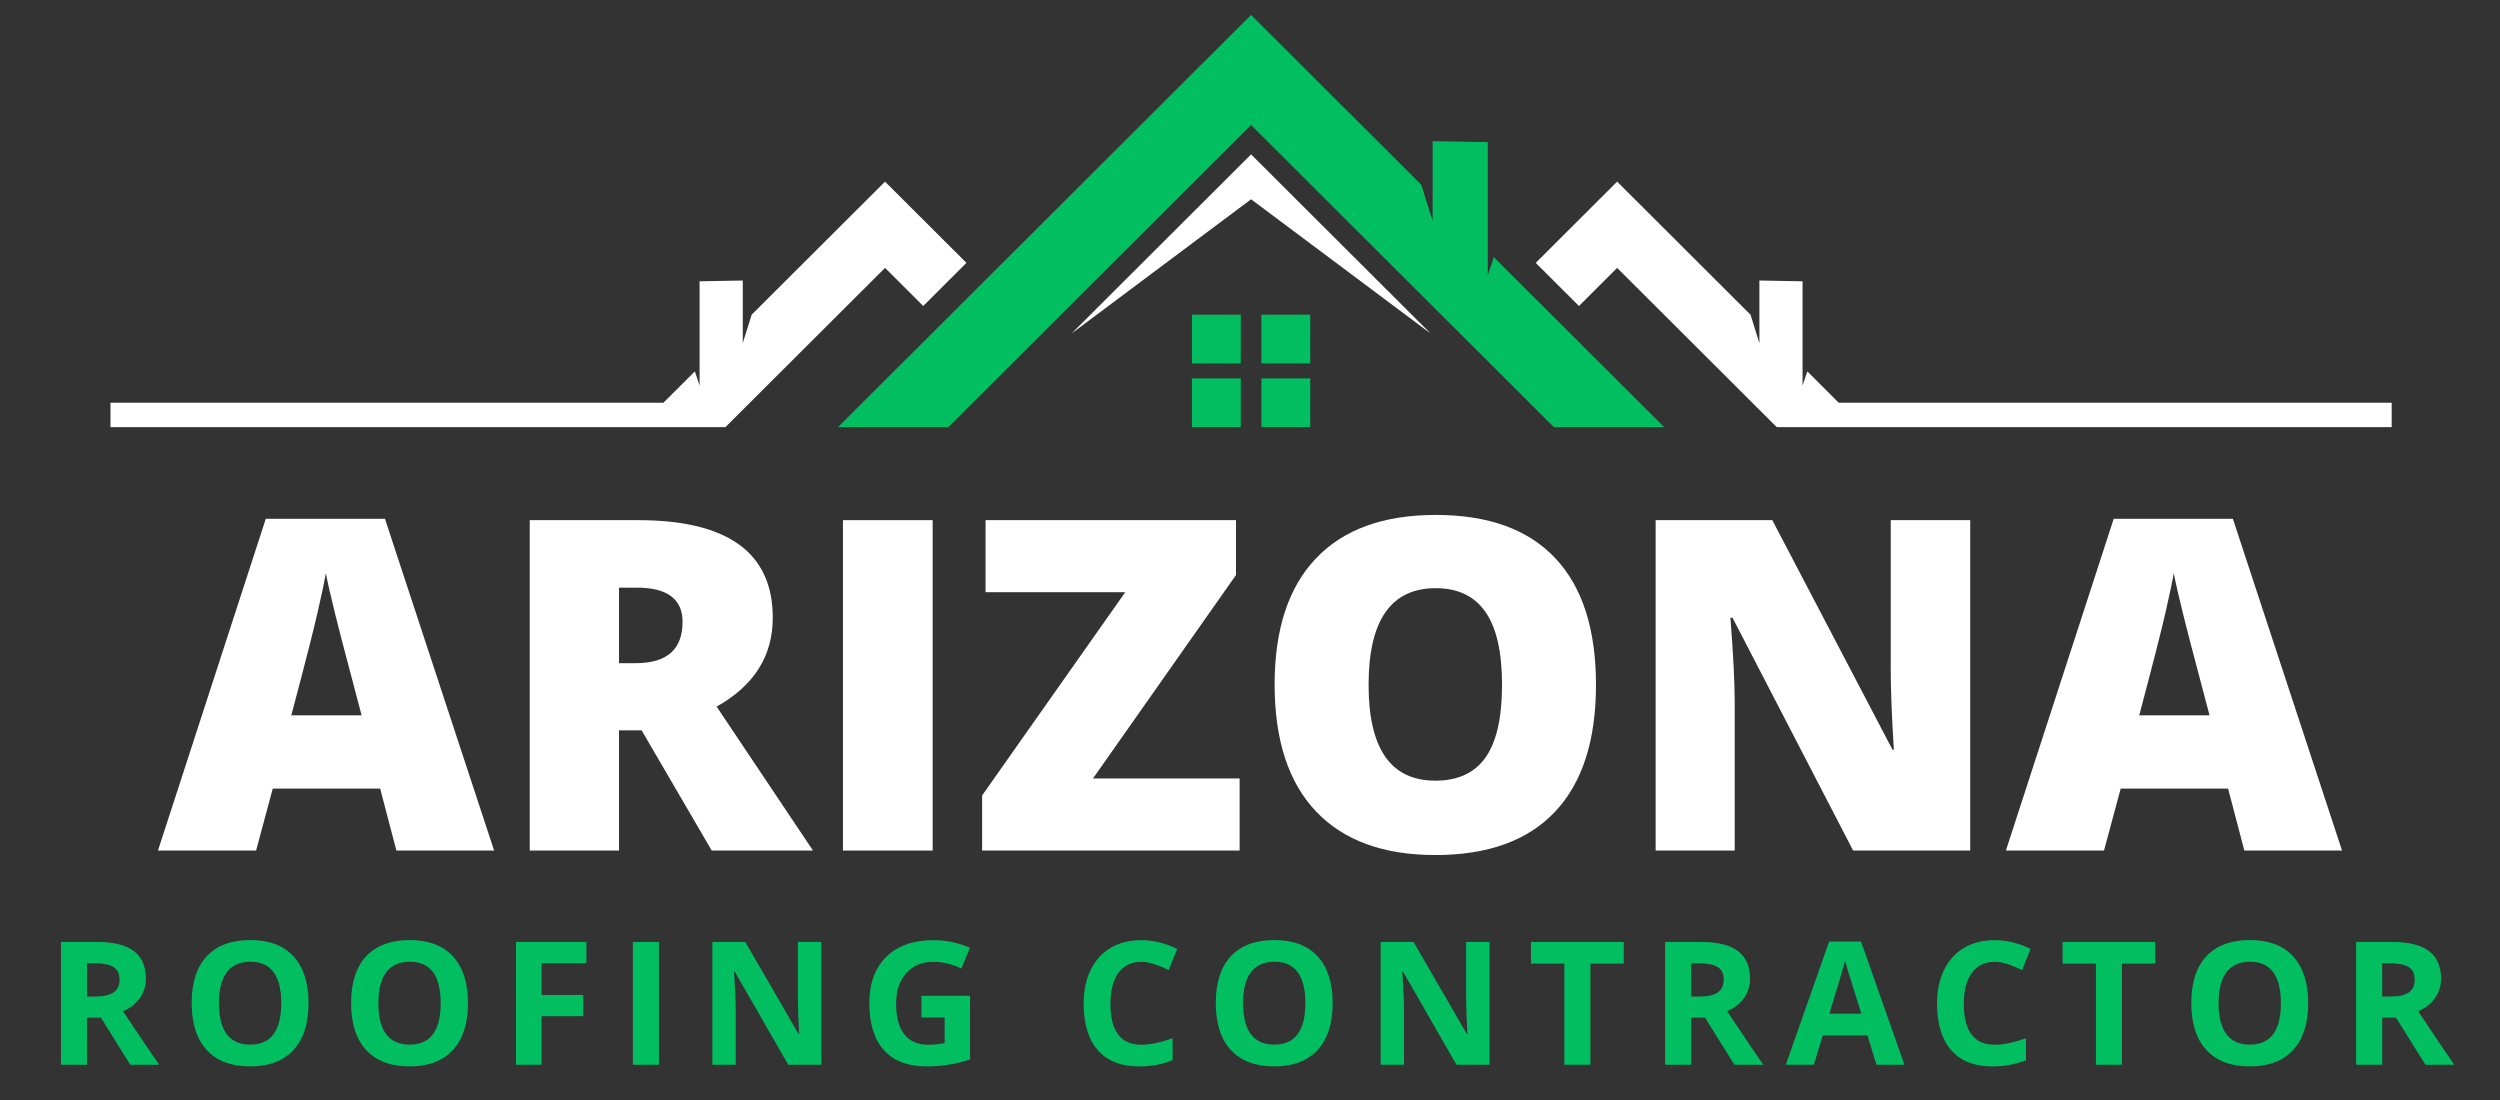 <svg xmlns="http://www.w3.org/2000/svg" xmlns:xlink="http://www.w3.org/1999/xlink" width="500" zoomAndPan="magnify" viewBox="0 0 375 165" height="220" preserveAspectRatio="xMidYMid meet" version="1.0"><rect x="0" y="0" width="375" height="165" fill="#333333" stroke="none"/><defs><g/><clipPath id="d927e4573f"><path d="M 125 2.238 L 250 2.238 L 250 64.113 L 125 64.113 Z M 125 2.238 " clip-rule="nonzero"/></clipPath><clipPath id="bbf1044243"><path d="M 178 56 L 187 56 L 187 64.113 L 178 64.113 Z M 178 56 " clip-rule="nonzero"/></clipPath><clipPath id="53e1973814"><path d="M 189 56 L 197 56 L 197 64.113 L 189 64.113 Z M 189 56 " clip-rule="nonzero"/></clipPath><clipPath id="cb6fc8dfb2"><path d="M 16.555 27 L 145 27 L 145 64.113 L 16.555 64.113 Z M 16.555 27 " clip-rule="nonzero"/></clipPath><clipPath id="116657da6f"><path d="M 230 27 L 358.73 27 L 358.73 64.113 L 230 64.113 Z M 230 27 " clip-rule="nonzero"/></clipPath></defs><g fill="#01bf61" fill-opacity="1"><g transform="translate(6.838, 159.711)"><g><path d="M 6.219 -10.234 L 7.484 -10.234 C 8.711 -10.234 9.617 -10.438 10.203 -10.844 C 10.797 -11.258 11.094 -11.91 11.094 -12.797 C 11.094 -13.672 10.789 -14.289 10.188 -14.656 C 9.594 -15.031 8.664 -15.219 7.406 -15.219 L 6.219 -15.219 Z M 6.219 -7.062 L 6.219 0 L 2.312 0 L 2.312 -18.422 L 7.688 -18.422 C 10.188 -18.422 12.035 -17.961 13.234 -17.047 C 14.441 -16.141 15.047 -14.758 15.047 -12.906 C 15.047 -11.82 14.742 -10.852 14.141 -10 C 13.547 -9.156 12.703 -8.5 11.609 -8.031 C 14.379 -3.883 16.188 -1.207 17.031 0 L 12.703 0 L 8.297 -7.062 Z M 6.219 -7.062 "/></g></g></g><g fill="#01bf61" fill-opacity="1"><g transform="translate(27.251, 159.711)"><g><path d="M 19.031 -9.234 C 19.031 -6.18 18.273 -3.836 16.766 -2.203 C 15.254 -0.566 13.086 0.25 10.266 0.25 C 7.441 0.25 5.273 -0.566 3.766 -2.203 C 2.254 -3.836 1.5 -6.191 1.5 -9.266 C 1.5 -12.328 2.254 -14.664 3.766 -16.281 C 5.285 -17.895 7.461 -18.703 10.297 -18.703 C 13.117 -18.703 15.281 -17.883 16.781 -16.25 C 18.281 -14.625 19.031 -12.285 19.031 -9.234 Z M 5.594 -9.234 C 5.594 -7.172 5.984 -5.617 6.766 -4.578 C 7.547 -3.535 8.711 -3.016 10.266 -3.016 C 13.379 -3.016 14.938 -5.086 14.938 -9.234 C 14.938 -13.379 13.391 -15.453 10.297 -15.453 C 8.734 -15.453 7.555 -14.926 6.766 -13.875 C 5.984 -12.832 5.594 -11.285 5.594 -9.234 Z M 5.594 -9.234 "/></g></g></g><g fill="#01bf61" fill-opacity="1"><g transform="translate(51.166, 159.711)"><g><path d="M 19.031 -9.234 C 19.031 -6.18 18.273 -3.836 16.766 -2.203 C 15.254 -0.566 13.086 0.25 10.266 0.25 C 7.441 0.25 5.273 -0.566 3.766 -2.203 C 2.254 -3.836 1.5 -6.191 1.5 -9.266 C 1.5 -12.328 2.254 -14.664 3.766 -16.281 C 5.285 -17.895 7.461 -18.703 10.297 -18.703 C 13.117 -18.703 15.281 -17.883 16.781 -16.25 C 18.281 -14.625 19.031 -12.285 19.031 -9.234 Z M 5.594 -9.234 C 5.594 -7.172 5.984 -5.617 6.766 -4.578 C 7.547 -3.535 8.711 -3.016 10.266 -3.016 C 13.379 -3.016 14.938 -5.086 14.938 -9.234 C 14.938 -13.379 13.391 -15.453 10.297 -15.453 C 8.734 -15.453 7.555 -14.926 6.766 -13.875 C 5.984 -12.832 5.594 -11.285 5.594 -9.234 Z M 5.594 -9.234 "/></g></g></g><g fill="#01bf61" fill-opacity="1"><g transform="translate(75.082, 159.711)"><g><path d="M 6.156 0 L 2.312 0 L 2.312 -18.422 L 12.875 -18.422 L 12.875 -15.219 L 6.156 -15.219 L 6.156 -10.469 L 12.406 -10.469 L 12.406 -7.281 L 6.156 -7.281 Z M 6.156 0 "/></g></g></g><g fill="#01bf61" fill-opacity="1"><g transform="translate(92.622, 159.711)"><g><path d="M 2.312 0 L 2.312 -18.422 L 6.219 -18.422 L 6.219 0 Z M 2.312 0 "/></g></g></g><g fill="#01bf61" fill-opacity="1"><g transform="translate(104.544, 159.711)"><g><path d="M 18.656 0 L 13.688 0 L 5.688 -13.938 L 5.562 -13.938 C 5.727 -11.469 5.812 -9.711 5.812 -8.672 L 5.812 0 L 2.312 0 L 2.312 -18.422 L 7.25 -18.422 L 15.234 -4.625 L 15.328 -4.625 C 15.203 -7.02 15.141 -8.711 15.141 -9.703 L 15.141 -18.422 L 18.656 -18.422 Z M 18.656 0 "/></g></g></g><g fill="#01bf61" fill-opacity="1"><g transform="translate(128.9, 159.711)"><g><path d="M 9.312 -10.344 L 16.609 -10.344 L 16.609 -0.797 C 15.43 -0.41 14.316 -0.141 13.266 0.016 C 12.223 0.172 11.156 0.25 10.062 0.25 C 7.281 0.25 5.156 -0.562 3.688 -2.188 C 2.227 -3.82 1.5 -6.172 1.5 -9.234 C 1.5 -12.203 2.348 -14.52 4.047 -16.188 C 5.742 -17.852 8.102 -18.688 11.125 -18.688 C 13.008 -18.688 14.832 -18.305 16.594 -17.547 L 15.297 -14.422 C 13.953 -15.098 12.551 -15.438 11.094 -15.438 C 9.406 -15.438 8.051 -14.867 7.031 -13.734 C 6.02 -12.598 5.516 -11.07 5.516 -9.156 C 5.516 -7.156 5.922 -5.629 6.734 -4.578 C 7.555 -3.523 8.75 -3 10.312 -3 C 11.125 -3 11.953 -3.082 12.797 -3.25 L 12.797 -7.094 L 9.312 -7.094 Z M 9.312 -10.344 "/></g></g></g><g fill="#01bf61" fill-opacity="1"><g transform="translate(150.963, 159.711)"><g/></g></g><g fill="#01bf61" fill-opacity="1"><g transform="translate(161.046, 159.711)"><g><path d="M 10.141 -15.438 C 8.672 -15.438 7.531 -14.883 6.719 -13.781 C 5.914 -12.676 5.516 -11.133 5.516 -9.156 C 5.516 -5.051 7.055 -3 10.141 -3 C 11.43 -3 13 -3.32 14.844 -3.969 L 14.844 -0.688 C 13.332 -0.062 11.645 0.25 9.781 0.25 C 7.094 0.25 5.039 -0.562 3.625 -2.188 C 2.207 -3.812 1.5 -6.145 1.5 -9.188 C 1.5 -11.094 1.848 -12.766 2.547 -14.203 C 3.242 -15.648 4.242 -16.758 5.547 -17.531 C 6.848 -18.301 8.379 -18.688 10.141 -18.688 C 11.93 -18.688 13.727 -18.25 15.531 -17.375 L 14.266 -14.203 C 13.578 -14.535 12.883 -14.82 12.188 -15.062 C 11.488 -15.312 10.805 -15.438 10.141 -15.438 Z M 10.141 -15.438 "/></g></g></g><g fill="#01bf61" fill-opacity="1"><g transform="translate(180.867, 159.711)"><g><path d="M 19.031 -9.234 C 19.031 -6.18 18.273 -3.836 16.766 -2.203 C 15.254 -0.566 13.086 0.25 10.266 0.25 C 7.441 0.25 5.273 -0.566 3.766 -2.203 C 2.254 -3.836 1.5 -6.191 1.5 -9.266 C 1.5 -12.328 2.254 -14.664 3.766 -16.281 C 5.285 -17.895 7.461 -18.703 10.297 -18.703 C 13.117 -18.703 15.281 -17.883 16.781 -16.25 C 18.281 -14.625 19.031 -12.285 19.031 -9.234 Z M 5.594 -9.234 C 5.594 -7.172 5.984 -5.617 6.766 -4.578 C 7.547 -3.535 8.711 -3.016 10.266 -3.016 C 13.379 -3.016 14.938 -5.086 14.938 -9.234 C 14.938 -13.379 13.391 -15.453 10.297 -15.453 C 8.734 -15.453 7.555 -14.926 6.766 -13.875 C 5.984 -12.832 5.594 -11.285 5.594 -9.234 Z M 5.594 -9.234 "/></g></g></g><g fill="#01bf61" fill-opacity="1"><g transform="translate(204.782, 159.711)"><g><path d="M 18.656 0 L 13.688 0 L 5.688 -13.938 L 5.562 -13.938 C 5.727 -11.469 5.812 -9.711 5.812 -8.672 L 5.812 0 L 2.312 0 L 2.312 -18.422 L 7.25 -18.422 L 15.234 -4.625 L 15.328 -4.625 C 15.203 -7.02 15.141 -8.711 15.141 -9.703 L 15.141 -18.422 L 18.656 -18.422 Z M 18.656 0 "/></g></g></g><g fill="#01bf61" fill-opacity="1"><g transform="translate(229.138, 159.711)"><g><path d="M 9.422 0 L 5.516 0 L 5.516 -15.172 L 0.516 -15.172 L 0.516 -18.422 L 14.422 -18.422 L 14.422 -15.172 L 9.422 -15.172 Z M 9.422 0 "/></g></g></g><g fill="#01bf61" fill-opacity="1"><g transform="translate(247.459, 159.711)"><g><path d="M 6.219 -10.234 L 7.484 -10.234 C 8.711 -10.234 9.617 -10.438 10.203 -10.844 C 10.797 -11.258 11.094 -11.91 11.094 -12.797 C 11.094 -13.672 10.789 -14.289 10.188 -14.656 C 9.594 -15.031 8.664 -15.219 7.406 -15.219 L 6.219 -15.219 Z M 6.219 -7.062 L 6.219 0 L 2.312 0 L 2.312 -18.422 L 7.688 -18.422 C 10.188 -18.422 12.035 -17.961 13.234 -17.047 C 14.441 -16.141 15.047 -14.758 15.047 -12.906 C 15.047 -11.82 14.742 -10.852 14.141 -10 C 13.547 -9.156 12.703 -8.5 11.609 -8.031 C 14.379 -3.883 16.188 -1.207 17.031 0 L 12.703 0 L 8.297 -7.062 Z M 6.219 -7.062 "/></g></g></g><g fill="#01bf61" fill-opacity="1"><g transform="translate(267.872, 159.711)"><g><path d="M 13.594 0 L 12.25 -4.391 L 5.547 -4.391 L 4.203 0 L 0 0 L 6.5 -18.484 L 11.281 -18.484 L 17.797 0 Z M 11.328 -7.656 C 10.086 -11.625 9.391 -13.867 9.234 -14.391 C 9.078 -14.91 8.969 -15.32 8.906 -15.625 C 8.625 -14.551 7.832 -11.895 6.531 -7.656 Z M 11.328 -7.656 "/></g></g></g><g fill="#01bf61" fill-opacity="1"><g transform="translate(289.054, 159.711)"><g><path d="M 10.141 -15.438 C 8.672 -15.438 7.531 -14.883 6.719 -13.781 C 5.914 -12.676 5.516 -11.133 5.516 -9.156 C 5.516 -5.051 7.055 -3 10.141 -3 C 11.43 -3 13 -3.32 14.844 -3.969 L 14.844 -0.688 C 13.332 -0.062 11.645 0.25 9.781 0.25 C 7.094 0.25 5.039 -0.562 3.625 -2.188 C 2.207 -3.812 1.5 -6.145 1.5 -9.188 C 1.5 -11.094 1.848 -12.766 2.547 -14.203 C 3.242 -15.648 4.242 -16.758 5.547 -17.531 C 6.848 -18.301 8.379 -18.688 10.141 -18.688 C 11.93 -18.688 13.727 -18.25 15.531 -17.375 L 14.266 -14.203 C 13.578 -14.535 12.883 -14.82 12.188 -15.062 C 11.488 -15.312 10.805 -15.438 10.141 -15.438 Z M 10.141 -15.438 "/></g></g></g><g fill="#01bf61" fill-opacity="1"><g transform="translate(308.874, 159.711)"><g><path d="M 9.422 0 L 5.516 0 L 5.516 -15.172 L 0.516 -15.172 L 0.516 -18.422 L 14.422 -18.422 L 14.422 -15.172 L 9.422 -15.172 Z M 9.422 0 "/></g></g></g><g fill="#01bf61" fill-opacity="1"><g transform="translate(327.196, 159.711)"><g><path d="M 19.031 -9.234 C 19.031 -6.18 18.273 -3.836 16.766 -2.203 C 15.254 -0.566 13.086 0.25 10.266 0.25 C 7.441 0.25 5.273 -0.566 3.766 -2.203 C 2.254 -3.836 1.5 -6.191 1.5 -9.266 C 1.5 -12.328 2.254 -14.664 3.766 -16.281 C 5.285 -17.895 7.461 -18.703 10.297 -18.703 C 13.117 -18.703 15.281 -17.883 16.781 -16.25 C 18.281 -14.625 19.031 -12.285 19.031 -9.234 Z M 5.594 -9.234 C 5.594 -7.172 5.984 -5.617 6.766 -4.578 C 7.547 -3.535 8.711 -3.016 10.266 -3.016 C 13.379 -3.016 14.938 -5.086 14.938 -9.234 C 14.938 -13.379 13.391 -15.453 10.297 -15.453 C 8.734 -15.453 7.555 -14.926 6.766 -13.875 C 5.984 -12.832 5.594 -11.285 5.594 -9.234 Z M 5.594 -9.234 "/></g></g></g><g fill="#01bf61" fill-opacity="1"><g transform="translate(351.111, 159.711)"><g><path d="M 6.219 -10.234 L 7.484 -10.234 C 8.711 -10.234 9.617 -10.438 10.203 -10.844 C 10.797 -11.258 11.094 -11.91 11.094 -12.797 C 11.094 -13.672 10.789 -14.289 10.188 -14.656 C 9.594 -15.031 8.664 -15.219 7.406 -15.219 L 6.219 -15.219 Z M 6.219 -7.062 L 6.219 0 L 2.312 0 L 2.312 -18.422 L 7.688 -18.422 C 10.188 -18.422 12.035 -17.961 13.234 -17.047 C 14.441 -16.141 15.047 -14.758 15.047 -12.906 C 15.047 -11.82 14.742 -10.852 14.141 -10 C 13.547 -9.156 12.703 -8.5 11.609 -8.031 C 14.379 -3.883 16.188 -1.207 17.031 0 L 12.703 0 L 8.297 -7.062 Z M 6.219 -7.062 "/></g></g></g><g fill="#ffffff" fill-opacity="1"><g transform="translate(23.695, 127.584)"><g><path d="M 35.766 0 L 33.328 -9.297 L 17.219 -9.297 L 14.719 0 L 0 0 L 16.172 -49.766 L 34.047 -49.766 L 50.422 0 Z M 30.547 -20.281 L 28.406 -28.406 C 27.914 -30.219 27.312 -32.555 26.594 -35.422 C 25.883 -38.297 25.414 -40.352 25.188 -41.594 C 24.988 -40.445 24.586 -38.551 23.984 -35.906 C 23.391 -33.258 22.062 -28.051 20 -20.281 Z M 30.547 -20.281 "/></g></g></g><g fill="#ffffff" fill-opacity="1"><g transform="translate(74.103, 127.584)"><g><path d="M 18.75 -18.031 L 18.75 0 L 5.359 0 L 5.359 -49.562 L 21.594 -49.562 C 35.07 -49.562 41.812 -44.68 41.812 -34.922 C 41.812 -29.18 39.004 -24.738 33.391 -21.594 L 47.844 0 L 32.656 0 L 22.141 -18.031 Z M 18.75 -28.109 L 21.266 -28.109 C 25.941 -28.109 28.281 -30.176 28.281 -34.312 C 28.281 -37.727 25.984 -39.438 21.391 -39.438 L 18.75 -39.438 Z M 18.75 -28.109 "/></g></g></g><g fill="#ffffff" fill-opacity="1"><g transform="translate(121.086, 127.584)"><g><path d="M 5.359 0 L 5.359 -49.562 L 18.812 -49.562 L 18.812 0 Z M 5.359 0 "/></g></g></g><g fill="#ffffff" fill-opacity="1"><g transform="translate(145.256, 127.584)"><g><path d="M 40.688 0 L 2.062 0 L 2.062 -8.266 L 23.531 -38.75 L 2.578 -38.75 L 2.578 -49.562 L 40.141 -49.562 L 40.141 -41.328 L 18.688 -10.812 L 40.688 -10.812 Z M 40.688 0 "/></g></g></g><g fill="#ffffff" fill-opacity="1"><g transform="translate(187.663, 127.584)"><g><path d="M 51.734 -24.859 C 51.734 -16.516 49.688 -10.172 45.594 -5.828 C 41.508 -1.492 35.52 0.672 27.625 0.672 C 19.852 0.672 13.895 -1.504 9.75 -5.859 C 5.602 -10.223 3.531 -16.578 3.531 -24.922 C 3.531 -33.172 5.594 -39.469 9.719 -43.812 C 13.844 -48.164 19.836 -50.344 27.703 -50.344 C 35.586 -50.344 41.562 -48.18 45.625 -43.859 C 49.695 -39.547 51.734 -33.211 51.734 -24.859 Z M 17.625 -24.859 C 17.625 -15.273 20.957 -10.484 27.625 -10.484 C 31.02 -10.484 33.535 -11.645 35.172 -13.969 C 36.816 -16.301 37.641 -19.93 37.641 -24.859 C 37.641 -29.805 36.805 -33.457 35.141 -35.812 C 33.484 -38.176 31.004 -39.359 27.703 -39.359 C 20.984 -39.359 17.625 -34.523 17.625 -24.859 Z M 17.625 -24.859 "/></g></g></g><g fill="#ffffff" fill-opacity="1"><g transform="translate(242.986, 127.584)"><g><path d="M 52.547 0 L 34.984 0 L 16.891 -34.922 L 16.578 -34.922 C 17.004 -29.43 17.219 -25.238 17.219 -22.344 L 17.219 0 L 5.359 0 L 5.359 -49.562 L 22.859 -49.562 L 40.891 -15.125 L 41.094 -15.125 C 40.781 -20.113 40.625 -24.125 40.625 -27.156 L 40.625 -49.562 L 52.547 -49.562 Z M 52.547 0 "/></g></g></g><g fill="#ffffff" fill-opacity="1"><g transform="translate(300.884, 127.584)"><g><path d="M 35.766 0 L 33.328 -9.297 L 17.219 -9.297 L 14.719 0 L 0 0 L 16.172 -49.766 L 34.047 -49.766 L 50.422 0 Z M 30.547 -20.281 L 28.406 -28.406 C 27.914 -30.219 27.312 -32.555 26.594 -35.422 C 25.883 -38.297 25.414 -40.352 25.188 -41.594 C 24.988 -40.445 24.586 -38.551 23.984 -35.906 C 23.391 -33.258 22.062 -28.051 20 -20.281 Z M 30.547 -20.281 "/></g></g></g><g clip-path="url(#d927e4573f)"><path fill="#01bf61" d="M 187.664 2.242 L 213.191 27.719 L 214.898 33.156 L 214.898 21.176 L 223.164 21.32 L 223.164 41.289 L 224.07 38.574 L 249.621 64.066 L 233.07 64.066 L 187.664 18.758 L 142.254 64.066 L 125.703 64.066 L 187.664 2.242 " fill-opacity="1" fill-rule="nonzero"/></g><g clip-path="url(#bbf1044243)"><path fill="#01bf61" d="M 186.113 64.066 L 178.789 64.066 L 178.789 56.762 L 186.113 56.762 L 186.113 64.066 " fill-opacity="1" fill-rule="nonzero"/></g><g clip-path="url(#53e1973814)"><path fill="#01bf61" d="M 196.535 64.066 L 189.211 64.066 L 189.211 56.762 L 196.535 56.762 L 196.535 64.066 " fill-opacity="1" fill-rule="nonzero"/></g><path fill="#01bf61" d="M 186.113 54.512 L 178.789 54.512 L 178.789 47.203 L 186.113 47.203 L 186.113 54.512 " fill-opacity="1" fill-rule="nonzero"/><path fill="#01bf61" d="M 196.535 54.512 L 189.211 54.512 L 189.211 47.203 L 196.535 47.203 L 196.535 54.512 " fill-opacity="1" fill-rule="nonzero"/><path fill="#ffffff" d="M 187.664 29.891 L 214.586 50.023 L 187.664 23.156 L 160.738 50.023 L 187.664 29.891 " fill-opacity="1" fill-rule="nonzero"/><g clip-path="url(#cb6fc8dfb2)"><path fill="#ffffff" d="M 112.75 47.203 L 111.414 51.465 L 111.414 42.078 L 104.938 42.195 L 104.938 57.836 L 104.23 55.707 L 99.512 60.414 L 16.574 60.414 L 16.574 64.066 L 108.816 64.066 L 132.754 40.184 L 138.484 45.898 L 144.965 39.43 L 132.754 27.246 L 112.75 47.203 " fill-opacity="1" fill-rule="nonzero"/></g><g clip-path="url(#116657da6f)"><path fill="#ffffff" d="M 275.812 60.414 L 271.098 55.707 L 270.383 57.836 L 270.383 42.195 L 263.91 42.078 L 263.91 51.465 L 262.574 47.203 L 242.57 27.246 L 230.359 39.43 L 236.844 45.898 L 242.57 40.184 L 266.508 64.066 L 358.75 64.066 L 358.75 60.414 L 275.812 60.414 " fill-opacity="1" fill-rule="nonzero"/></g></svg>